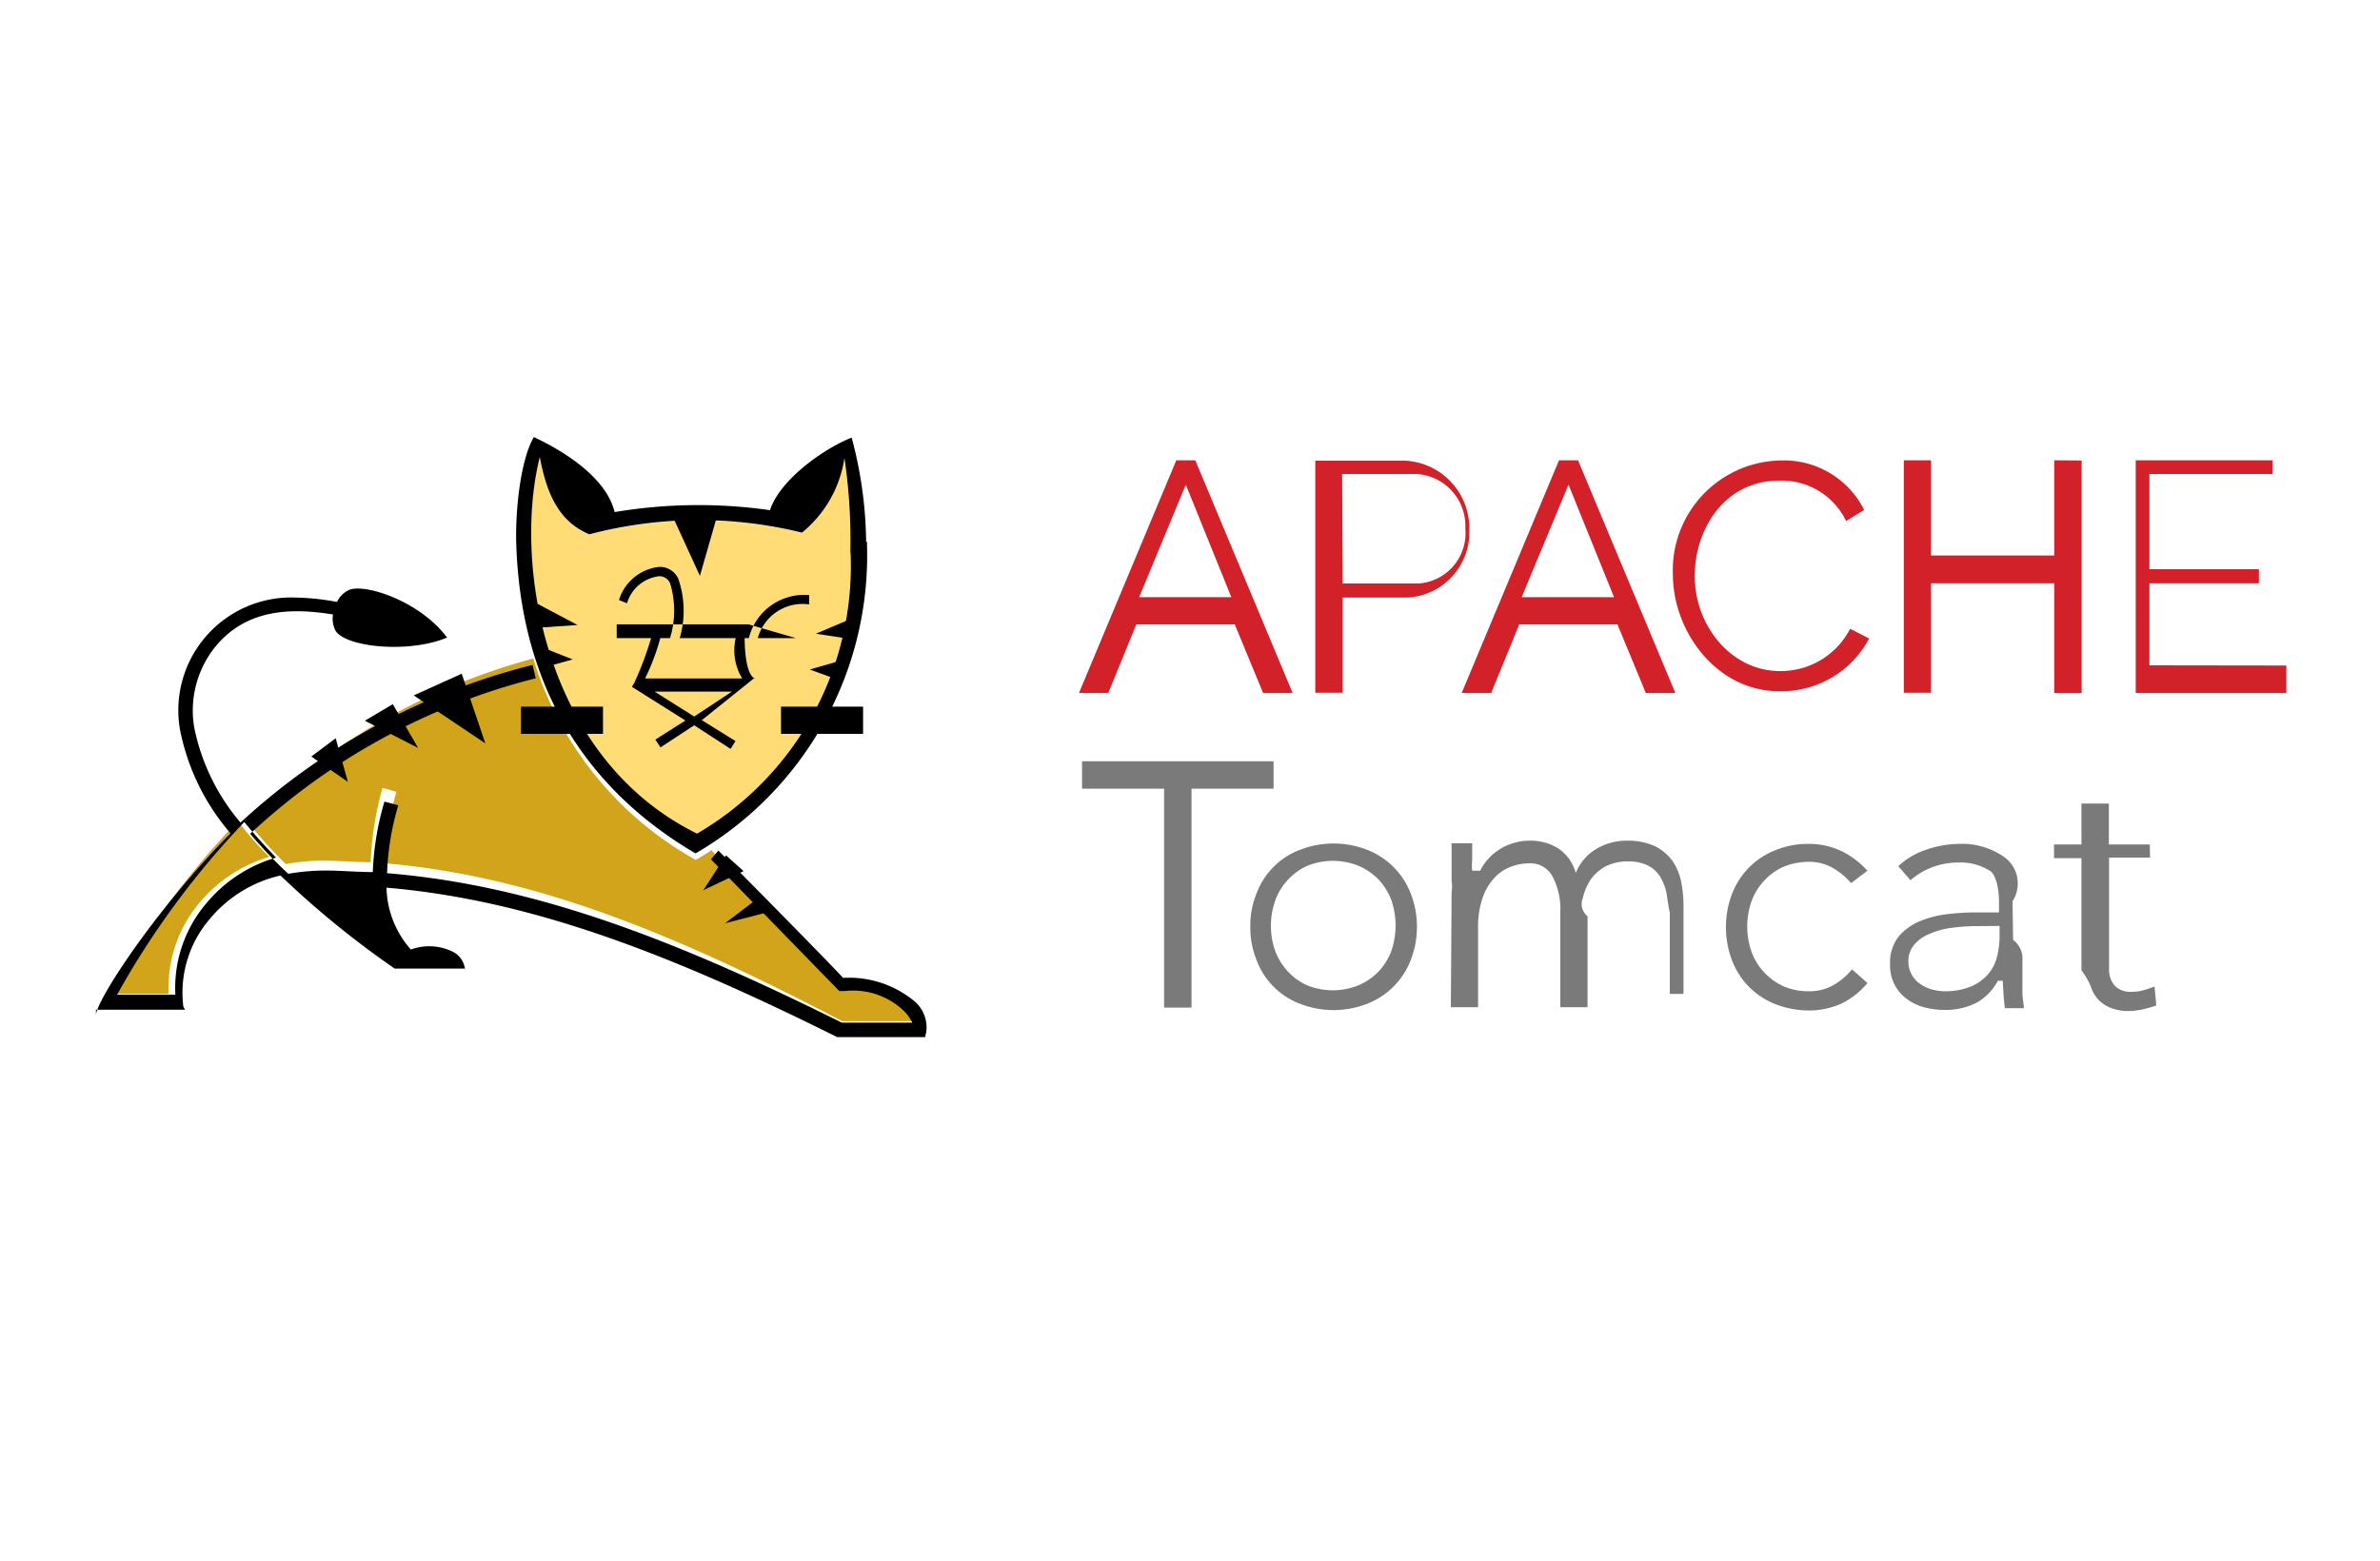 <svg id="Layer_1" data-name="Layer 1" xmlns="http://www.w3.org/2000/svg" viewBox="0 0 125 82"><defs><style>.cls-1{fill:#fff;}.cls-2{fill:none;}.cls-3{fill:#d1a41a;}.cls-4{fill:#ffdc76;}.cls-5{fill:#7a7a7a;}.cls-6{fill:#d22128;}</style></defs><rect class="cls-1" width="125" height="82"/><path class="cls-2" d="M276.71,184" transform="translate(-245.92 -179.36)"/><g id="surface1"><path class="cls-3" d="M258.41,222.5c.5.62,1,1.24,1.66,1.87a7.56,7.56,0,0,0-3.67,2.41,6.89,6.89,0,0,0-1.62,4.79h-3.06A44,44,0,0,1,258.41,222.5ZM293.87,233h-3.72c-8.54-4.46-16-7.6-24-8.29a15.44,15.44,0,0,1,.59-3.76l-.73-.2a16.61,16.61,0,0,0-.62,3.9c-.83,0-1.67-.08-2.51-.08a10.64,10.64,0,0,0-1.95.18,26.07,26.07,0,0,1-2-2.21,34.11,34.11,0,0,1,15-8.59,18.11,18.11,0,0,0,8.53,10.58c.28-.16.56-.33.83-.51l6.74,7.25.3,0a3.76,3.76,0,0,1,3.16,1.15A2,2,0,0,1,293.87,233Z" transform="translate(-245.92 -179.36)"/><path class="cls-4" d="M290.58,208.41a16.27,16.27,0,0,1-8.05,14.75c-8.12-4-9.65-14.29-8.27-19.78.39,2.1,1.09,3.42,2.6,4.07a22.59,22.59,0,0,1,11.17-.1,6.22,6.22,0,0,0,2.23-3.91A29.44,29.44,0,0,1,290.58,208.41Z" transform="translate(-245.92 -179.36)"/><path d="M270.17,214.75l1.24,3.66-3.76-2.52Zm-3.62,1.6,1.33,2.3-2.8-1.43Zm-3,1.79.64,2.29-1.92-1.33Zm20.5,6.15-1.19,1.83,2.11-1Zm1.88,2.1L284,227.86l2.66-.69Zm-4.68-19.9,1.43,3.12.91-3.17ZM274,211l2.25,1.19-2,.14Zm.55,2.43L276,214l-1.15.32Zm16.06-1.56-1.84.78,1.52.23Zm-.74,2.25-1.42.41,1.15.42Z" transform="translate(-245.92 -179.36)"/><path d="M273.28,217.2h4.31v.71h-4.31Zm0-.72h4.31v.72h-4.31Zm13.66.72h4.31v.71h-4.31Zm0-.72h4.31v.72h-4.31Zm-1.7-4.32h-6.93v.72h2.8a4.88,4.88,0,0,0,0-2.89.61.61,0,0,0-.57-.36,2,2,0,0,0-1.69,1.42l-.42-.17a2.48,2.48,0,0,1,2.11-1.74,1.06,1.06,0,0,1,1,.61,5.13,5.13,0,0,1,.08,3.13h3.63a3,3,0,0,1,3.17-2.26v.49a2.44,2.44,0,0,0-2.7,1.77h2Z" transform="translate(-245.92 -179.36)"/><path d="M285.56,215h0c-.56-.25-.53-2.16-.53-2.16h-.46a2.86,2.86,0,0,0,.33,2.16h-5.1a11.69,11.69,0,0,0,.81-2.16h-.48a17.88,17.88,0,0,1-.9,2.4l-.12.2,2.81,1.77-1.58,1,.27.41,1.77-1.16,1.91,1.24.26-.41-1.77-1.1,2.78-2.23Zm-3.18,2-2.08-1.31h4.06Z" transform="translate(-245.92 -179.36)"/><path d="M291.41,207.81a21.81,21.81,0,0,0-.76-5.46c-1.33.51-3.74,2.14-4.29,3.81a26.58,26.58,0,0,0-8.16.1c-.43-1.79-2.6-3.17-4.24-3.94-.69,1.16-1,3.86-.92,5.78h0c.31,8.05,4.25,13.06,9.41,16.09a18.09,18.09,0,0,0,9-16.38ZM287,206.26h0Zm-.33-.06.14,0Zm3.92,2.19a16.26,16.26,0,0,1-8.06,14.76c-8.11-4-9.64-14.29-8.26-19.78.39,2.1,1.09,3.42,2.6,4.06a22.59,22.59,0,0,1,11.17-.09,6.22,6.22,0,0,0,2.23-3.92A29.57,29.57,0,0,1,290.58,208.39Z" transform="translate(-245.92 -179.36)"/><path d="M294,232a5.37,5.37,0,0,0-3.8-1.27c-1-1.09-6.55-6.69-6.55-6.69l-.39.46,6.74,6.92.3,0a3.85,3.85,0,0,1,3.14,1.09,2.22,2.22,0,0,1,.39.57h-3.7c-8.5-4.23-16-7.21-23.88-7.85a14,14,0,0,1,.59-3.57l-.73-.19a15,15,0,0,0-.61,3.7c-.83,0-1.66-.08-2.5-.08a11.47,11.47,0,0,0-1.94.17,23.2,23.2,0,0,1-2-2.1,34.29,34.29,0,0,1,15-8.17l-.17-.7a35.22,35.22,0,0,0-15.34,8.28,11.08,11.08,0,0,1-2.43-5,5.33,5.33,0,0,1,1.17-4.31c1.58-1.86,3.82-2,6.12-1.62a1.35,1.35,0,0,0,.15.88c.61.86,3.89,1.16,5.84.33-1.44-1.93-4.36-2.87-5.17-2.49a1.31,1.31,0,0,0-.61.62,13.09,13.09,0,0,0-2.17-.23,5.93,5.93,0,0,0-6.08,6.92,11.83,11.83,0,0,0,2.66,5.47c-.25.25-.5.5-.73.75-3.66,3.91-6.34,8.1-6.34,8.8v-.29h4.68l-.09-.16a5.93,5.93,0,0,1,1.4-4.62,6.78,6.78,0,0,1,3.7-2.27,48.54,48.54,0,0,0,6,4.89h3.7v.14a1.18,1.18,0,0,0-.6-1,2.8,2.8,0,0,0-2.25-.14,5.06,5.06,0,0,1-1.28-3.25c7.79.66,15.25,3.66,23.67,7.85h4.62l.06-.29A1.81,1.81,0,0,0,294,232Zm-37.25-5.18a6.85,6.85,0,0,0-1.62,4.79h-3.06a44.33,44.33,0,0,1,6.68-9.07c.5.62,1.06,1.24,1.67,1.87a7.47,7.47,0,0,0-3.67,2.41Z" transform="translate(-245.92 -179.36)"/><path class="cls-5" d="M307.06,220.79h-4.31v-1.44h10.06v1.44H308.5v11.5h-1.44Zm4.53,7.24a4.39,4.39,0,0,1,.33-1.75A3.9,3.9,0,0,1,314.2,224a4.86,4.86,0,0,1,3.52,0,4,4,0,0,1,2.29,2.29,4.83,4.83,0,0,1,0,3.51,4,4,0,0,1-2.29,2.29,4.86,4.86,0,0,1-3.52,0,3.9,3.9,0,0,1-2.28-2.29A4.44,4.44,0,0,1,311.59,228Zm1.08-.05a3.93,3.93,0,0,0,.22,1.32,3.24,3.24,0,0,0,.66,1.08,3.16,3.16,0,0,0,1,.73,3.61,3.61,0,0,0,2.74,0,3.31,3.31,0,0,0,1.05-.73,3.24,3.24,0,0,0,.66-1.08,4.11,4.11,0,0,0,0-2.64,3.24,3.24,0,0,0-.66-1.08,3.2,3.2,0,0,0-1.05-.73,3.59,3.59,0,0,0-2.73,0,3.16,3.16,0,0,0-1,.73,3,3,0,0,0-.66,1.08,3.94,3.94,0,0,0-.23,1.32Zm9.49-1.76a1.72,1.72,0,0,0,0-.57l0-.68c0-.22,0-.44,0-.63s0-.68,0-.68h1.08c0,.31,0,.61,0,.89a2.5,2.5,0,0,0,0,.55h.42a2.77,2.77,0,0,1,1-1.11,3,3,0,0,1,1.67-.47,2.74,2.74,0,0,1,1.42.4,2.27,2.27,0,0,1,.93,1.3,2.61,2.61,0,0,1,1.12-1.29,3.12,3.12,0,0,1,1.55-.41,3.48,3.48,0,0,1,1.49.29,2.58,2.58,0,0,1,.91.76,3,3,0,0,1,.46,1.08,6.55,6.55,0,0,1,.13,1.25v4.67h-.72V227.3c-.08-.33-.11-.66-.17-1a2.71,2.71,0,0,0-.32-.86,1.65,1.65,0,0,0-.63-.6,2.27,2.27,0,0,0-1.05-.23,2.54,2.54,0,0,0-1.24.28,2.28,2.28,0,0,0-.77.71,3,3,0,0,0-.39.94.82.82,0,0,0,.25.95v4.78h-1.43v-5a3.66,3.66,0,0,0-.4-1.85,1.31,1.31,0,0,0-1.22-.71,2.7,2.7,0,0,0-1.05.21,2.23,2.23,0,0,0-.86.63,3,3,0,0,0-.58,1.06,4.73,4.73,0,0,0-.21,1.5v4.16h-1.43ZM344,231a4.11,4.11,0,0,1-1.39,1.09,4.17,4.17,0,0,1-1.67.35,4.87,4.87,0,0,1-1.77-.33,4,4,0,0,1-1.38-.9,4.11,4.11,0,0,1-.9-1.39,4.94,4.94,0,0,1,0-3.51,4.11,4.11,0,0,1,.9-1.39,4,4,0,0,1,1.38-.9,4.49,4.49,0,0,1,1.77-.33,4,4,0,0,1,1.7.38A4.51,4.51,0,0,1,344,225.1l-.86.65a3.73,3.73,0,0,0-1-.82,2.51,2.51,0,0,0-1.2-.3,3.6,3.6,0,0,0-1.37.27,3.16,3.16,0,0,0-1,.73,3.09,3.09,0,0,0-.66,1.08,4,4,0,0,0,0,2.64,3.09,3.09,0,0,0,.66,1.08,3.16,3.16,0,0,0,1,.73,3.25,3.25,0,0,0,1.37.27,2.47,2.47,0,0,0,1.25-.31,3.44,3.44,0,0,0,1-.84Zm7.65-2.27a1.24,1.24,0,0,1,.49,1.1q0,.48,0,.9c0,.27,0,.53,0,.77s.05.48.08.82h-1c-.08-.54-.11-1.44-.11-1.44h-.26a2.87,2.87,0,0,1-1.13,1.16,3.62,3.62,0,0,1-1.71.37,4.06,4.06,0,0,1-1-.13,2.7,2.7,0,0,1-.91-.42,2.16,2.16,0,0,1-.91-1.85,2.19,2.19,0,0,1,.47-1.48,3,3,0,0,1,1.17-.81,5.34,5.34,0,0,1,1.47-.35,12,12,0,0,1,1.38-.08h1.23v-.61s0-1.18-.44-1.55a2.85,2.85,0,0,0-1.68-.46,3.79,3.79,0,0,0-2.53.93l-.64-.74a4,4,0,0,1,1.48-.87,5.47,5.47,0,0,1,1.69-.3,3.85,3.85,0,0,1,2.42.71,1.71,1.71,0,0,1,.41,2.3Zm-1.9-.72a9.91,9.91,0,0,0-1.33.09,4.1,4.1,0,0,0-1.14.31,2.06,2.06,0,0,0-.82.57,1.33,1.33,0,0,0-.31.9,1.39,1.39,0,0,0,.17.67,1.48,1.48,0,0,0,.44.49,2.08,2.08,0,0,0,.6.29,2.6,2.6,0,0,0,.68.1,3.47,3.47,0,0,0,1.42-.26,2.39,2.39,0,0,0,.89-.65,2.28,2.28,0,0,0,.46-.92,4.54,4.54,0,0,0,.13-1V228Zm9.09-3.6h-2.15v5.89a1.26,1.26,0,0,0,.32.86,1.14,1.14,0,0,0,.85.3,2.2,2.2,0,0,0,.62-.08,4.69,4.69,0,0,0,.6-.2l.09,1c-.23.08-.46.14-.7.2a4.19,4.19,0,0,1-.7.09,2.55,2.55,0,0,1-1-.17,1.75,1.75,0,0,1-.67-.46,1.7,1.7,0,0,1-.37-.67,4.19,4.19,0,0,0-.49-.84v-5.89h-1.44v-.72h1.44v-2.15h1.44v2.15h2.15Z" transform="translate(-245.92 -179.36)"/><path class="cls-6" d="M302.59,215.76l5.11-12.22h1l5.11,12.22h-1.55l-1.49-3.6H305.6l-1.47,3.6Zm5.61-10.94-2.45,5.91h4.84ZM315,215.56v-12h4.72a3.55,3.55,0,0,1,3.37,3.58,3.43,3.43,0,0,1-3.27,3.61h-3.38v5H315Zm1.44-5.55h4a2.65,2.65,0,0,0,2.44-2.89,2.73,2.73,0,0,0-2.55-2.86h-3.92Zm6.25,5.75,5.11-12.22h1l5.11,12.22h-1.55l-1.49-3.6h-5.16l-1.47,3.6Zm5.61-10.94-2.46,5.91h4.85Zm11.12-1.27a4.71,4.71,0,0,1,4.41,2.6l-.95.58a3.75,3.75,0,0,0-3.53-2.12c-2.86,0-4.42,2.56-4.42,5,0,2.64,1.93,5,4.47,5a4.09,4.09,0,0,0,3.69-2.22l1,.51a5.21,5.21,0,0,1-4.73,2.77c-3.28,0-5.58-3.13-5.58-6.15A5.77,5.77,0,0,1,339.39,203.55Zm15.83,0v12.22h-1.44V210h-6.47v5.75h-1.43V203.54h1.43v5h6.47v-5ZM366,214.32v1.44h-7.91V203.54h7.19v.72h-6.47v5h5.75V210h-5.75v4.31Z" transform="translate(-245.92 -179.36)"/></g></svg>